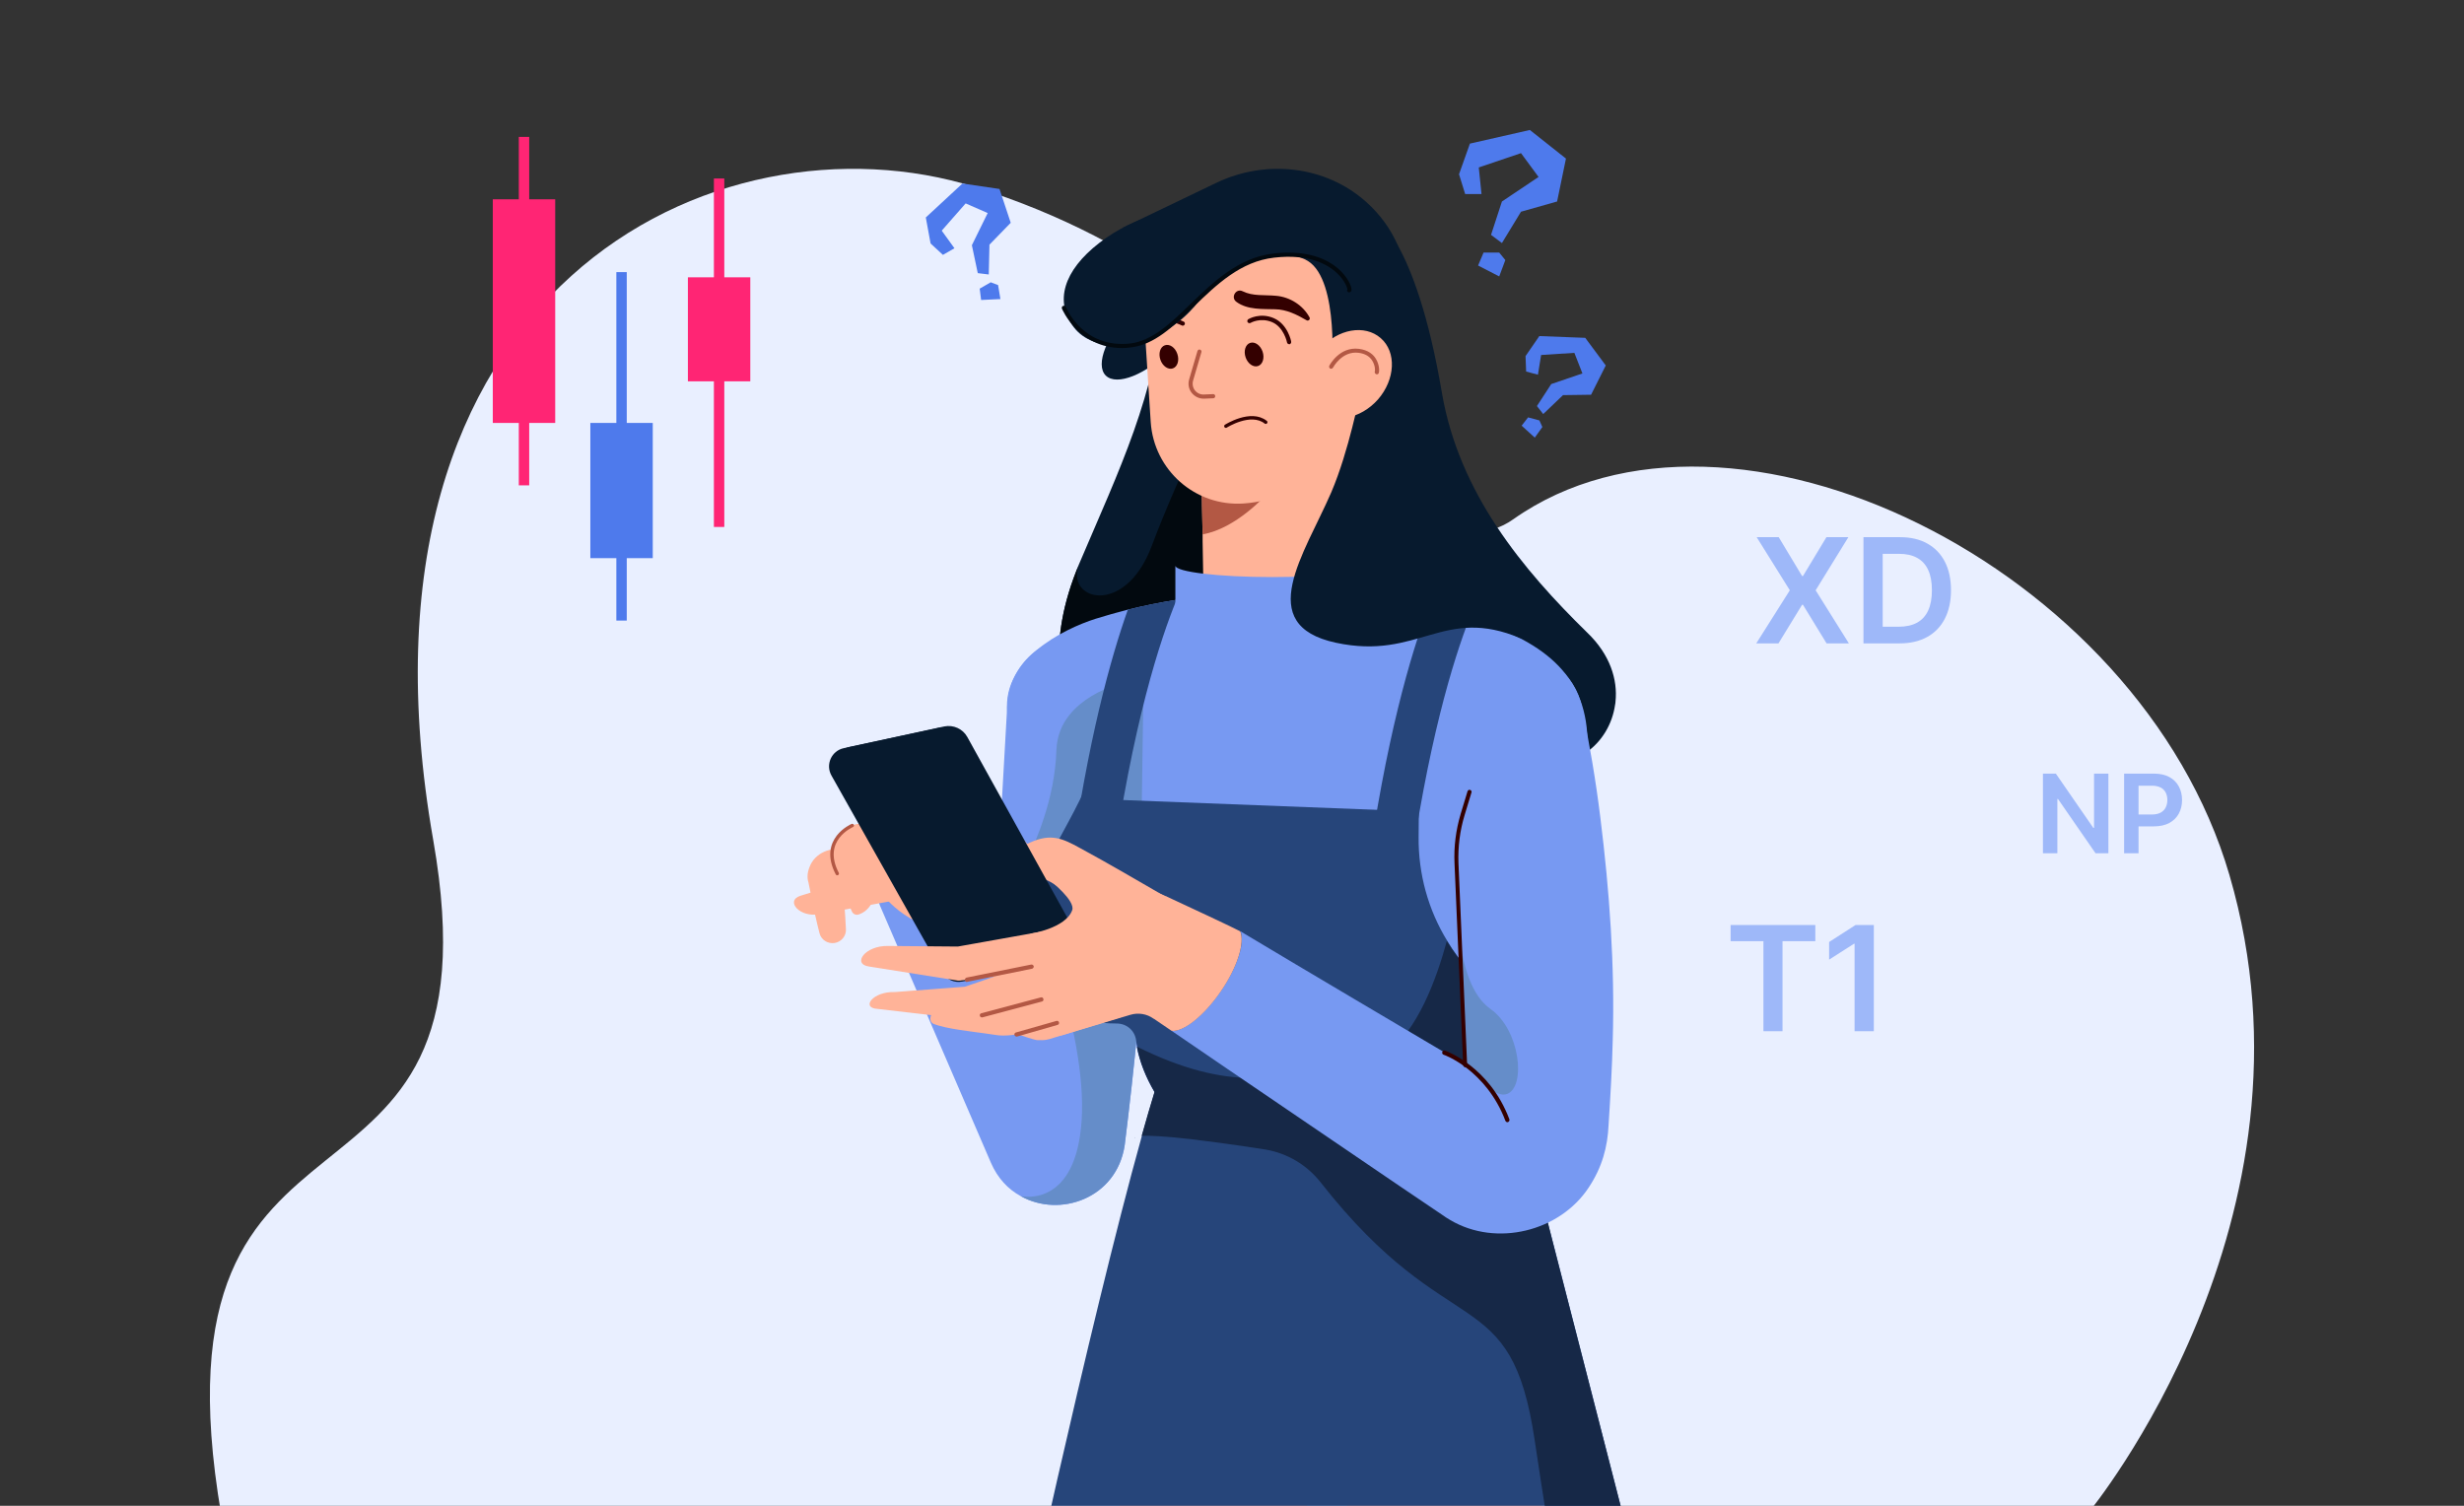 <svg width="540" height="330" viewBox="0 0 540 330" fill="none" xmlns="http://www.w3.org/2000/svg">
<rect x="0" y="0" width="540" height="330" fill="#333333" stroke="none"/>
<g clip-path="url(#clip0_851_25550)">
<path d="M457.838 331.327C457.838 331.327 510.718 267.208 488.587 191.744C468.813 124.068 379.29 80.232 331.67 113.782C308.723 130.028 290.128 64.851 213.757 41.011C157.249 23.322 73.711 62.928 94.936 184.054C111.081 276.148 31.081 230.293 48.496 332L457.838 331.327Z" fill="#E9EFFF"/>
<path d="M256.769 76.49C251.192 82.082 244.75 84.683 242.329 82.299C239.951 79.914 242.545 73.412 248.122 67.82C253.699 62.228 260.141 59.627 262.562 62.012C264.94 64.396 262.346 70.898 256.769 76.49Z" fill="#071A2E"/>
<path d="M286.86 317.462L284.957 370.997L284.309 390.59L282.969 428H248.857L247.301 384.001L244.923 317.462H286.86Z" fill="#FFB398"/>
<path d="M338.264 317.289L336.362 369.263L335.497 391.891L334.2 427.783H298.878L297.538 391.674L296.76 370.173L294.814 317.289H338.264Z" fill="#FFB398"/>
<path d="M354.044 153.779C354.044 153.996 354.001 154.213 353.958 154.43C352.747 163.099 344.576 169.558 335.713 166.48C330.742 164.747 320.625 163.793 309.6 163.273C289.583 162.319 266.67 162.839 266.67 162.839C266.67 162.839 263.254 162.146 258.628 161.192C252.662 160.022 244.75 158.374 239.649 157.291H239.605C236.579 156.64 234.59 156.164 234.59 156.034C234.59 155.99 234.504 155.773 234.374 155.47C233.25 152.912 228.797 141.729 236.579 123.392C245.355 102.759 253.354 86.546 255.083 64.699C255.169 63.615 274.841 49.961 274.841 49.961L290.491 46.623C290.491 46.623 300.651 46.58 301.04 47.273C301.04 47.273 310.162 51.651 315.999 86.07C319.76 108.09 333.768 124.866 347.862 138.651C352.834 143.419 354.563 148.924 354.044 153.779Z" fill="#071A2E"/>
<path d="M281.715 141.685L278.213 159.501L258.628 161.235L252.446 161.799L239.649 157.334H239.605L234.374 155.513C233.25 152.956 228.797 141.772 236.579 123.436C233.12 131.499 246.479 135.443 252.402 119.665C258.325 103.886 269.091 82.038 269.091 82.038L281.715 141.685Z" fill="#02090F"/>
<path d="M252.186 178.835C252.057 185.467 251.754 192.143 251.365 198.775C250.37 216.244 248.641 233.67 246.479 251.009C244.707 262.67 232.212 266.962 223.652 262.107C220.928 260.633 218.637 258.205 217.167 254.824L192.87 198.515C186.817 183.126 210.985 170.685 219.026 185.034L220.755 154.43C221.231 145.673 228.667 138.955 237.444 139.431C245.788 139.865 252.273 146.757 252.402 155.037C252.489 163.013 252.402 170.945 252.186 178.835Z" fill="#7799F2"/>
<path d="M299.44 116.24C299.44 117.627 289.929 118.754 278.17 118.754C266.41 118.754 256.899 117.627 256.899 116.24C256.899 114.853 266.41 113.726 278.17 113.726C289.929 113.726 299.44 114.81 299.44 116.24Z" fill="#02090F"/>
<path d="M347.905 162.926C347.819 190.842 334.071 241.039 330.136 255.344C329.401 255.431 328.666 255.518 327.932 255.561C303.505 257.902 290.751 249.059 265.589 252.873C258.715 248.452 251.062 239.089 249.16 229.595C248.771 227.775 248.425 225.954 248.036 224.134C247.777 222.746 247.474 221.359 247.215 220.015C245.615 212.083 240.211 201.766 234.677 190.972C234.59 190.799 234.504 190.582 234.417 190.409C233.596 188.848 232.775 187.244 231.996 185.64C230.915 183.473 229.835 181.306 228.797 179.138C225.079 171.422 222.009 163.836 220.885 157.204C218.767 144.72 233.25 137.784 240.081 135.617C242.416 134.88 244.75 134.229 247.128 133.623C250.673 132.756 254.262 132.019 257.85 131.455C277.046 128.421 296.63 129.548 313.016 133.189C315.437 133.709 317.815 134.316 320.106 134.966C320.755 135.14 321.403 135.357 322.052 135.53C339.778 140.818 347.949 149.098 347.905 162.926Z" fill="#7799F2"/>
<path d="M365.761 371.214C365.761 378.583 355.86 385.302 325.164 387.903C316.691 388.64 306.661 389.03 294.815 389.03C250.76 389.03 219.069 377.933 221.966 368.006C221.966 368.006 238.568 290.76 250.241 248.972C251.235 245.504 252.143 242.253 253.051 239.349C253.397 238.135 253.743 237.008 254.089 235.924C254.478 234.624 255.299 233.54 256.423 232.63C263.859 226.518 285.563 228.208 303.677 230.982C314.097 232.543 323.349 234.494 327.931 235.534C329.92 235.967 331.087 236.271 331.087 236.271L365.761 371.214Z" fill="#26457A"/>
<path d="M286.903 233.41C301.205 233.41 312.8 222.755 312.8 209.612C312.8 196.469 301.205 185.814 286.903 185.814C272.6 185.814 261.006 196.469 261.006 209.612C261.006 222.755 272.6 233.41 286.903 233.41Z" fill="#C78430"/>
<path d="M298.187 146.844L264.075 147.971L263.557 118.624V117.107L263.427 111.038L263.384 107.917L263.038 87.413L297.149 86.286L298.187 146.844Z" fill="#FFB398"/>
<path d="M277.391 108.524C277.391 108.524 270.863 115.85 263.557 117.107L263.427 111.038L263.384 107.917L277.391 108.524Z" fill="#B35844"/>
<path d="M193.907 196.607C193.907 196.607 201.69 206.664 214.876 203.413C228.019 200.205 229.575 187.461 223.22 183.126C216.908 178.791 205.148 183.776 205.148 183.776L193.907 196.607Z" fill="#FFB398"/>
<path d="M272.506 110.345C261.957 111.038 252.878 103.019 252.186 92.485L250.889 72.285C250.068 59.411 259.752 48.313 272.592 47.447L294.901 45.973L297.236 82.082C298.187 96.733 287.119 109.391 272.506 110.345Z" fill="#FFB398"/>
<path d="M208.304 190.582C202.511 189.368 193.907 187.981 189.411 187.201C188.979 187.157 188.633 187.244 188.633 187.244C188.633 187.287 188.936 186.984 188.936 186.724C188.979 186.594 189.195 186.637 189.282 186.507C189.368 186.247 189.584 187.287 189.627 187.374C190.276 189.845 190.881 192.316 191.4 194.83C191.919 197.258 190.492 199.642 188.157 200.422C187.595 200.595 186.99 200.335 186.731 199.815C185.174 196.434 183.791 192.923 182.494 189.455C181.932 188.284 182.191 186.724 182.494 185.423C183.099 181.912 186.99 180.135 189.973 180.525C196.026 181.305 202.122 181.999 208.218 182.563C208.866 182.606 209.342 183.213 209.255 183.863L208.304 190.582Z" fill="#FFB398"/>
<path d="M203.721 198.905C196.674 196.651 189.584 194.657 182.494 192.663C183.099 192.836 183.056 192.793 183.402 192.576C183.575 192.403 184.483 191.319 184.31 191.015L184.439 191.622C184.828 195.567 185.218 199.642 185.39 203.63C185.477 205.147 184.353 206.447 182.883 206.664C181.413 206.881 179.943 205.971 179.597 204.497C178.905 201.809 178.3 199.078 177.781 196.347L177.046 192.749L177.176 193.356C176.873 192.489 176.917 191.319 177.349 190.192C178.516 186.724 182.451 185.597 184.439 186.334C190.492 187.808 196.545 189.282 202.684 190.582C204.327 190.929 205.364 192.576 204.932 194.223L203.721 198.905Z" fill="#FFB398"/>
<path d="M266.54 40.077L246.133 49.874L245.269 56.55L250.111 61.188L261.481 67.43C272.16 54.339 282.709 54.729 286.643 57.2C293.647 61.578 291.831 81.952 291.831 81.952C301.905 76.316 306.358 62.748 306.358 62.748V53.862C304.845 50.221 302.424 46.97 299.44 44.282C290.491 36.263 277.391 34.876 266.54 40.077Z" fill="#071A2E"/>
<path d="M267.621 200.595C267.621 209.959 262.389 218.021 254.823 221.879C252.791 222.92 250.5 223.7 248.122 224.047C246.998 224.22 245.874 224.307 244.707 224.307C243.583 224.307 242.459 224.22 241.378 224.047C240.989 224.003 240.556 223.917 240.167 223.83C229.618 221.663 221.707 212.039 221.707 200.509C221.707 195.654 223.09 191.189 225.511 187.418C226.289 185.814 227.63 182.866 228.84 179.051C230.18 174.933 231.348 169.818 231.521 164.356C231.65 161.235 232.731 158.721 234.374 156.684C239.692 150.008 250.63 148.491 250.63 148.491L250.241 175.453V177.404C260.184 180.092 267.621 189.412 267.621 200.595Z" fill="#658DC9"/>
<path d="M320.106 259.332C319.933 259.332 319.76 259.246 319.674 259.072C317.469 254.391 310.941 248.582 292.393 247.281C291.961 247.238 291.658 247.238 291.529 247.195C291.269 247.151 291.096 246.935 291.14 246.675C291.183 246.415 291.399 246.241 291.658 246.284C291.788 246.284 292.048 246.328 292.437 246.328C311.459 247.628 318.204 253.74 320.495 258.639C320.625 258.855 320.495 259.159 320.279 259.246C320.236 259.332 320.193 259.332 320.106 259.332Z" fill="#C73112"/>
<path d="M286.687 233.627C279.164 233.627 270.95 231.503 265.632 225.434C264.465 224.09 263.47 222.573 262.649 220.926C261.265 218.065 260.444 215.074 260.271 212.039C260.141 209.872 260.357 207.661 260.876 205.494C260.919 205.234 261.179 205.104 261.438 205.147C261.698 205.19 261.827 205.45 261.784 205.71C261.309 207.791 261.092 209.915 261.222 211.996C261.395 214.9 262.173 217.761 263.513 220.535C264.292 222.139 265.243 223.57 266.367 224.827C275.965 235.837 296.717 233.367 302.553 228.858C302.769 228.685 303.029 228.728 303.202 228.945C303.375 229.162 303.331 229.422 303.115 229.595C300.262 231.763 293.777 233.627 286.687 233.627Z" fill="#340000"/>
<path d="M276.7 77.053C277.175 78.441 276.743 79.871 275.705 80.218C274.668 80.565 273.457 79.698 272.981 78.311C272.506 76.923 272.938 75.493 273.976 75.146C275.013 74.799 276.224 75.666 276.7 77.053Z" fill="#340000"/>
<path d="M258.023 77.573C258.498 78.961 258.066 80.391 257.028 80.738C255.991 81.085 254.78 80.218 254.305 78.831C253.829 77.443 254.261 76.013 255.299 75.666C256.337 75.319 257.547 76.143 258.023 77.573Z" fill="#340000"/>
<path d="M263.773 87.37C262.735 87.37 261.827 86.893 261.179 86.113C260.487 85.246 260.314 84.162 260.617 83.122L262.433 76.923C262.519 76.663 262.778 76.533 262.995 76.62C263.254 76.707 263.384 76.966 263.297 77.183L261.481 83.382C261.265 84.119 261.395 84.943 261.87 85.549C262.346 86.156 263.081 86.503 263.859 86.46L265.848 86.373C266.064 86.33 266.324 86.546 266.324 86.807C266.324 87.067 266.151 87.283 265.891 87.283L263.902 87.37C263.902 87.37 263.859 87.37 263.773 87.37Z" fill="#B35844"/>
<path d="M272.333 63.832C274.624 64.959 277.002 64.569 279.683 64.829C282.709 65.089 285.563 66.91 286.989 69.554C287.249 69.987 286.687 70.464 286.298 70.161C284.136 68.904 281.931 67.82 279.467 67.777C276.786 67.69 273.414 67.95 270.993 66.173C269.609 65.219 270.863 63.095 272.333 63.832Z" fill="#340000"/>
<path d="M251.365 198.775C250.37 216.244 248.641 233.67 246.479 251.009C244.707 262.67 232.212 266.961 223.652 262.106C224.517 262.323 235.844 264.404 237.054 245.461C238.308 225.694 226.116 196.867 226.116 196.867L243.583 192.099L251.365 198.775Z" fill="#658DC9"/>
<path d="M259.536 67.126C256.337 68.6 253.137 69.251 250.241 71.418C249.938 71.635 249.462 71.375 249.506 70.984C249.592 68.73 251.538 66.823 253.613 66.303C254.348 65.739 261.265 65.349 259.536 67.126Z" fill="#340000"/>
<path d="M219.977 198.992L197.928 196.911L198.966 196.824L179.597 200.335C175.274 201.202 171.988 197.388 175.447 196.304L197.409 189.542C197.755 189.455 198.101 189.455 198.447 189.455L220.583 190.149C226.506 190.539 225.943 199.382 219.977 198.992Z" fill="#FFB398"/>
<path d="M327.931 218.065V255.518C307.612 257.468 295.377 251.703 277.391 251.876H277.348C273.717 251.876 269.826 252.18 265.632 252.83C264.292 251.963 262.908 250.923 261.525 249.666C258.369 246.891 255.342 243.25 253.051 239.262C251.192 236.098 249.808 232.716 249.203 229.335C249.117 228.902 249.03 228.468 248.987 227.992C248.684 225.824 246.912 224.307 244.707 224.307C244.707 224.307 244.707 224.307 244.664 224.307C243.54 224.307 238.524 224.307 235.023 222.14C230.613 219.322 228.365 216.461 226.851 209.569C223.306 193.4 233.12 184.817 239 170.035C240.167 167.131 244.707 175.28 244.707 175.28L310.941 177.838L310.897 183.386C310.811 191.536 313.016 199.425 317.166 206.187C319.89 210.782 323.565 214.814 327.931 218.065Z" fill="#26457A"/>
<path d="M365.761 371.214C365.761 378.583 355.86 385.302 325.164 387.903C350.326 385.128 343.409 363.671 336.362 315.815C331.131 280.269 317.901 295.398 289.454 259.159C286.427 255.301 282.147 252.743 277.305 251.92C270.604 250.879 265.416 250.186 261.481 249.709C254.953 248.972 251.754 248.842 250.198 248.929C251.192 245.461 252.1 242.21 253.008 239.305C251.149 236.141 249.765 232.76 249.16 229.379C251.711 230.636 254.132 231.719 256.423 232.586C274.495 239.522 284.655 234.927 298.187 233.15C300.175 232.89 301.991 232.11 303.634 230.939C310.638 226.084 314.832 214.51 317.08 206.231C319.847 210.782 323.522 214.814 327.888 218.065V235.534C329.877 235.968 331.044 236.271 331.044 236.271L365.761 371.214Z" fill="#162847"/>
<path d="M259.493 71.288C259.363 71.375 259.147 71.418 259.017 71.331C258.974 71.331 255.991 69.684 253.483 70.985C251.019 72.242 250.587 74.626 250.587 74.713C250.543 74.973 250.327 75.146 250.068 75.103C249.808 75.059 249.636 74.843 249.679 74.582C249.679 74.452 250.154 71.635 253.051 70.161C255.991 68.644 259.32 70.464 259.45 70.508C259.666 70.638 259.752 70.898 259.622 71.115C259.579 71.201 259.536 71.245 259.493 71.288Z" fill="#340000"/>
<path d="M257.85 131.455C254.434 139.778 248.122 158.461 243.539 192.186L234.763 190.972L234.417 190.929C234.417 190.755 234.46 190.582 234.504 190.409C238.395 162.232 243.41 144.199 247.171 133.622C250.673 132.712 254.261 132.019 257.85 131.455Z" fill="#26457A"/>
<path d="M353.439 227.992C353.309 233.887 352.92 240.519 352.531 246.501C352.315 251.399 351.105 255.821 348.208 260.199C341.853 269.909 327.931 273.334 317.858 267.395L316.864 266.788L316.561 266.571L306.747 259.939C291.875 249.796 272.333 236.574 256.769 225.911C259.363 226.171 263.859 222.616 267.577 217.198C271.209 211.909 272.895 206.491 271.858 204.107C287.551 213.513 306.098 224.437 321.187 233.367V232.933C320.971 224.307 320.538 214.294 320.236 207.228V207.184C320.236 206.447 320.193 205.797 320.149 205.147C319.587 189.889 318.377 174.63 317.123 159.371C316.345 151.049 322.484 143.679 330.785 142.986C338.437 142.336 345.225 147.581 346.695 154.95C348.338 162.926 349.721 170.989 350.715 179.095C352.747 195.35 353.915 211.649 353.439 227.992Z" fill="#7799F2"/>
<path d="M258.066 70.681C250.197 76.793 239.692 77.4 235.368 71.765C231.045 66.129 233.034 59.324 240.945 53.212C248.814 47.143 259.622 44.065 263.946 49.7C268.269 55.336 265.934 64.612 258.066 70.681Z" fill="#071A2E"/>
<path d="M282.407 75.406C282.234 75.363 282.104 75.233 282.061 75.059C282.061 75.016 281.369 71.678 278.775 70.594C276.181 69.511 274.062 70.768 274.062 70.768C273.846 70.898 273.544 70.811 273.414 70.594C273.284 70.378 273.371 70.074 273.587 69.944C273.673 69.901 276.138 68.427 279.164 69.727C282.19 71.028 282.969 74.712 282.969 74.886C283.012 75.146 282.839 75.363 282.623 75.449C282.579 75.449 282.493 75.449 282.407 75.406Z" fill="#340000"/>
<path d="M255.775 196.564C255.775 196.564 255.775 196.564 255.775 196.608C255.645 196.564 255.559 196.477 255.472 196.477C255.645 196.477 255.775 196.521 255.775 196.564Z" fill="#FFB398"/>
<path d="M330.309 239.739C327.759 240.736 323.781 236.444 321.144 233.02C320.928 224.394 320.495 214.38 320.193 207.314C320.798 211.519 322.398 218.151 326.678 221.143C333.163 225.737 334.46 238.135 330.309 239.739Z" fill="#658DC9"/>
<path d="M322.052 135.487C318.463 144.72 312.8 163.013 308.606 194.007L299.44 192.75C303.634 162.102 309.168 143.376 313.016 133.189C315.437 133.709 317.815 134.316 320.106 134.966C320.755 135.097 321.403 135.27 322.052 135.487Z" fill="#26457A"/>
<path d="M300.089 123.956V157.811H257.59V123.956C257.59 125.343 267.102 126.47 278.861 126.47C290.621 126.47 300.089 125.343 300.089 123.956Z" fill="#7799F2"/>
<path d="M298.187 86.286C297.884 86.503 295.722 98.641 291.745 107.917C285.908 121.398 274.581 136.96 292.783 140.862C310.984 144.763 316.302 132.669 333.292 139.908C333.292 139.908 306.747 95.389 306.358 94.913C305.969 94.436 298.187 86.286 298.187 86.286Z" fill="#071A2E"/>
<path d="M330.352 245.938C330.179 245.938 330.006 245.807 329.92 245.634C325.683 234.45 316.474 231.156 316.388 231.156C316.129 231.069 315.999 230.809 316.085 230.549C316.172 230.289 316.431 230.159 316.691 230.245C316.777 230.289 326.418 233.67 330.785 245.287C330.871 245.504 330.741 245.807 330.525 245.894C330.439 245.938 330.396 245.938 330.352 245.938Z" fill="#340000"/>
<path d="M321.144 233.887C320.884 233.887 320.711 233.713 320.668 233.453L318.766 189.238C318.593 185.554 319.068 181.912 320.106 178.401L321.619 173.416C321.706 173.156 321.965 173.026 322.181 173.113C322.441 173.199 322.57 173.459 322.484 173.676L320.971 178.661C319.933 182.086 319.501 185.597 319.63 189.195L321.533 233.41C321.619 233.67 321.403 233.887 321.144 233.887Z" fill="#340000"/>
<path d="M245.874 76.273C236.363 76.273 232.774 67.733 232.731 67.647C232.645 67.43 232.731 67.126 232.991 67.04C233.207 66.953 233.509 67.04 233.596 67.3C233.769 67.69 237.444 76.403 247.69 75.276C252.532 74.712 256.596 70.811 260.919 66.606C265.848 61.838 271.468 56.419 279.121 55.553C291.745 54.122 295.766 61.144 296.155 63.138C296.284 63.832 295.982 64.005 295.809 64.049C295.549 64.135 295.29 63.962 295.247 63.745C295.204 63.615 295.247 63.485 295.29 63.398C295.247 63.008 294.728 61.491 293.085 59.931C290.967 57.893 286.816 55.596 279.25 56.463C271.901 57.286 266.626 62.358 261.568 67.257C257.115 71.548 252.964 75.579 247.776 76.143C247.085 76.23 246.479 76.273 245.874 76.273Z" fill="#02090F"/>
<path d="M289.367 76.446C285.563 80.825 285.26 86.85 288.762 89.884C292.264 92.962 298.143 91.878 301.991 87.543C305.796 83.165 306.098 77.14 302.597 74.106C299.095 71.028 293.172 72.068 289.367 76.446Z" fill="#FFB398"/>
<path d="M301.732 82.038C301.689 82.038 301.645 82.038 301.602 81.995C301.343 81.908 301.213 81.648 301.3 81.388C301.386 81.171 301.386 80.088 300.738 79.047C300.132 78.05 299.095 77.487 297.711 77.313C294.08 76.88 292.177 80.521 292.134 80.564C292.004 80.781 291.745 80.868 291.529 80.781C291.313 80.651 291.226 80.391 291.313 80.174C291.399 80.001 293.561 75.926 297.798 76.447C299.916 76.707 300.997 77.747 301.516 78.614C302.294 79.871 302.337 81.258 302.164 81.735C302.121 81.908 301.948 82.038 301.732 82.038Z" fill="#B35844"/>
<path d="M248.814 249.232V249.449C248.814 249.493 248.727 249.362 248.814 249.232Z" fill="#162847"/>
<path d="M217.124 177.404C216.864 177.448 209.688 169.905 202.424 170.382C194.988 170.859 193.605 181.522 189.109 186.984C187.206 189.282 189.8 191.319 194.988 188.198C200.522 184.86 204.543 179.181 204.543 179.181L217.124 177.404Z" fill="#FFB398"/>
<path d="M247.733 206.187C242.848 201.809 236.406 197.084 230.872 193.66C226.722 191.059 220.972 192.013 218.334 192.706C217.037 193.053 215.222 192.619 214.097 191.926C212.93 191.232 212.8 189.802 214.616 189.152C218.075 187.981 223.652 185.597 225.771 184.643C230.353 182.563 232.904 183.776 236.622 185.814C243.323 189.455 248.468 192.489 254.996 196.261C262.605 201.202 254.694 211.996 247.733 206.187Z" fill="#FFB398"/>
<path d="M212.022 214.857L233.985 210.739C236.319 210.305 237.53 207.705 236.406 205.624L211.979 161.495C210.985 159.718 208.953 158.808 206.964 159.198L186.125 163.706C183.445 164.27 182.061 167.304 183.445 169.732L207.742 212.863C208.563 214.337 210.293 215.16 212.022 214.857Z" fill="#071A2E"/>
<path d="M210.855 215.117L232.818 210.999C235.152 210.566 236.363 207.965 235.239 205.884L210.768 161.799C209.774 160.022 207.742 159.111 205.753 159.501L184.915 163.966C182.234 164.53 180.851 167.564 182.234 169.992L206.532 213.123C207.396 214.64 209.126 215.464 210.855 215.117Z" fill="#071A2E"/>
<path d="M242.286 221.793L225.684 226.041C223.609 226.648 220.366 227.255 217.945 226.778L215.87 226.474C213.146 226.084 207.266 225.477 204.629 224.394C202.986 223.743 204.11 220.406 207.958 220.449C211.892 220.492 215.005 219.539 218.723 219.755C220.539 219.885 221.62 219.452 223.566 218.802L239.778 213.34C245.528 211.563 248.079 220.145 242.286 221.793Z" fill="#FFB398"/>
<path d="M245.485 222.963L229.964 227.731C228.667 228.078 228.235 227.905 227.327 227.948C226.333 227.948 217.383 224.654 217.383 224.654C213.536 224.437 214.66 220.102 218.507 219.842C221.663 219.625 224.733 220.796 227.846 220.492L227.5 220.579L242.632 214.597C248.295 212.56 251.235 221.013 245.485 222.963Z" fill="#FFB398"/>
<path d="M233.293 212.256L210.725 214.857L210.466 214.9C210.25 214.944 210.034 214.9 209.861 214.9L190.492 211.823C186.644 211.302 189.584 207.184 194.642 207.314L210.509 207.444L209.644 207.488L231.996 203.5C237.919 202.633 239.216 211.389 233.293 212.256Z" fill="#FFB398"/>
<path d="M232.774 217.718L213.189 223.05L212.973 223.093C212.671 223.18 211.936 223.483 210.812 223.267L192.264 221.099C188.633 220.882 191.27 217.241 196.112 217.415L211.46 216.244L230.353 209.785C235.714 208.225 238.135 216.114 232.774 217.718Z" fill="#FFB398"/>
<path d="M267.577 217.241C263.859 222.66 259.363 226.214 256.769 225.911C256.25 225.564 255.688 225.174 255.169 224.827C254.391 224.307 253.613 223.787 252.878 223.266C252.878 223.266 252.878 223.266 252.835 223.266C251.365 222.183 249.462 221.879 247.733 222.4L232.515 226.951L225.814 204.627C225.814 204.627 233.553 203.456 234.979 199.468C235.714 197.388 230.267 193.096 230.267 193.096C230.267 193.096 239.605 194.223 246.998 195.177C249.246 194.613 252.013 194.873 255.083 196.217C255.126 196.217 255.256 196.304 255.472 196.391C255.558 196.434 255.645 196.477 255.775 196.521C258.887 197.951 271.209 203.716 271.814 204.107C272.852 206.577 271.209 211.953 267.577 217.241Z" fill="#FFB398"/>
<path d="M215.178 222.963C214.962 222.963 214.789 222.833 214.746 222.616C214.66 222.356 214.833 222.096 215.092 222.053L228.105 218.585C228.365 218.498 228.624 218.672 228.667 218.932C228.754 219.192 228.581 219.452 228.321 219.495L215.308 222.963C215.265 222.963 215.222 222.963 215.178 222.963Z" fill="#B35844"/>
<path d="M211.893 215.204C211.676 215.204 211.504 215.074 211.46 214.814C211.417 214.554 211.59 214.337 211.806 214.25L225.987 211.389C226.246 211.346 226.462 211.519 226.549 211.736C226.592 211.996 226.419 212.213 226.203 212.3L212.022 215.161C211.936 215.204 211.893 215.204 211.893 215.204Z" fill="#B35844"/>
<path d="M222.787 227.168C222.571 227.168 222.355 226.994 222.312 226.778C222.269 226.518 222.441 226.301 222.701 226.257C223.004 226.171 228.148 224.697 231.521 223.743C231.78 223.657 232.039 223.83 232.083 224.047C232.169 224.307 231.996 224.567 231.78 224.61C229.186 225.347 223.09 227.124 222.874 227.168C222.831 227.168 222.831 227.168 222.787 227.168Z" fill="#B35844"/>
<path d="M186.774 180.916C186.774 180.916 179.597 183.95 183.488 191.449" stroke="#B35844" stroke-width="0.75" stroke-miterlimit="10" stroke-linecap="round"/>
<path d="M268.658 93.395C268.658 93.395 274.106 89.928 277.391 92.529" stroke="#340000" stroke-width="0.75" stroke-miterlimit="10" stroke-linecap="round"/>
<path d="M328.561 55.354H325.127L323.933 58.19L328.561 60.578L329.904 56.996L328.561 55.354Z" fill="#4E7AEC"/>
<path d="M324.68 42.517H321.097L319.754 38.188L322.142 31.471L335.278 28.486L343.189 34.755L341.248 44.159L333.337 46.398L329.158 53.264L326.769 51.473L329.158 44.159L337.183 38.782L333.337 33.561L324.083 36.696L324.68 42.517Z" fill="#4E7AEC"/>
<path d="M217.123 61.865L214.706 63.26L215.018 65.743L219.247 65.543L218.737 62.475L217.123 61.865Z" fill="#4E7AEC"/>
<path d="M209.172 54.404L206.65 55.86L203.944 53.358L202.895 47.658L210.93 40.216L219.049 41.414L221.506 48.825L216.846 53.617L216.694 60.151L214.284 59.86L212.993 53.74L216.458 46.691L211.627 44.578L206.385 50.548L209.172 54.404Z" fill="#4E7AEC"/>
<path d="M337.368 92.135L334.89 91.471L333.479 93.287L336.357 95.907L338.02 93.58L337.368 92.135Z" fill="#4E7AEC"/>
<path d="M337.049 82.118L334.463 81.425L334.331 78.04L337.354 73.653L347.414 74.039L351.912 80.095L348.692 86.508L342.548 86.594L338.203 90.742L336.826 88.987L339.964 84.169L346.798 81.84L345.031 77.327L337.744 77.8L337.049 82.118Z" fill="#4E7AEC"/>
<rect x="108" y="43.678" width="13.677" height="49.011" fill="#FF2574"/>
<rect x="113.699" y="30" width="2.28" height="76.366" fill="#FF2574"/>
<rect x="129.378" y="92.688" width="13.677" height="29.634" fill="#4E7AEC"/>
<rect x="135.077" y="59.635" width="2.28" height="76.366" fill="#4E7AEC"/>
<rect x="150.756" y="60.774" width="13.677" height="22.796" fill="#FF2574"/>
<rect x="156.455" y="39.118" width="2.28" height="76.366" fill="#FF2574"/>
<path d="M389.818 117.727L394.943 126.25H395.125L400.273 117.727H405.08L397.909 129.364L405.193 141H400.307L395.125 132.534H394.943L389.761 141H384.898L392.25 129.364L384.989 117.727H389.818ZM416.276 141H408.389V117.727H416.435C418.745 117.727 420.73 118.193 422.389 119.125C424.056 120.049 425.336 121.379 426.23 123.114C427.124 124.848 427.571 126.924 427.571 129.341C427.571 131.765 427.12 133.848 426.219 135.591C425.325 137.333 424.033 138.67 422.344 139.602C420.662 140.534 418.639 141 416.276 141ZM412.605 137.352H416.071C417.692 137.352 419.045 137.057 420.128 136.466C421.211 135.867 422.026 134.977 422.571 133.795C423.116 132.606 423.389 131.121 423.389 129.341C423.389 127.561 423.116 126.083 422.571 124.909C422.026 123.727 421.219 122.845 420.151 122.261C419.09 121.67 417.772 121.375 416.196 121.375H412.605V137.352Z" fill="#9EB8F9"/>
<path d="M462.065 169.545V187H459.253L451.028 175.111H450.884V187H447.722V169.545H450.551L458.767 181.443H458.92V169.545H462.065ZM465.511 187V169.545H472.056C473.397 169.545 474.522 169.795 475.431 170.295C476.346 170.795 477.036 171.483 477.502 172.358C477.974 173.227 478.21 174.216 478.21 175.324C478.21 176.443 477.974 177.437 477.502 178.307C477.031 179.176 476.335 179.861 475.414 180.361C474.494 180.855 473.36 181.102 472.013 181.102H467.675V178.503H471.587C472.371 178.503 473.013 178.366 473.513 178.094C474.013 177.821 474.383 177.446 474.621 176.969C474.866 176.491 474.988 175.943 474.988 175.324C474.988 174.705 474.866 174.159 474.621 173.688C474.383 173.216 474.011 172.849 473.505 172.588C473.005 172.321 472.36 172.188 471.57 172.188H468.673V187H465.511Z" fill="#9EB8F9"/>
<path d="M379.273 206.261V202.727H397.841V206.261H390.648V226H386.466V206.261H379.273ZM410.659 202.727V226H406.443V206.83H406.307L400.864 210.307V206.443L406.648 202.727H410.659Z" fill="#9EB8F9"/>
</g>
<defs>
<clipPath id="clip0_851_25550">
<rect width="540" height="330" fill="white"/>
</clipPath>
</defs>
</svg>
